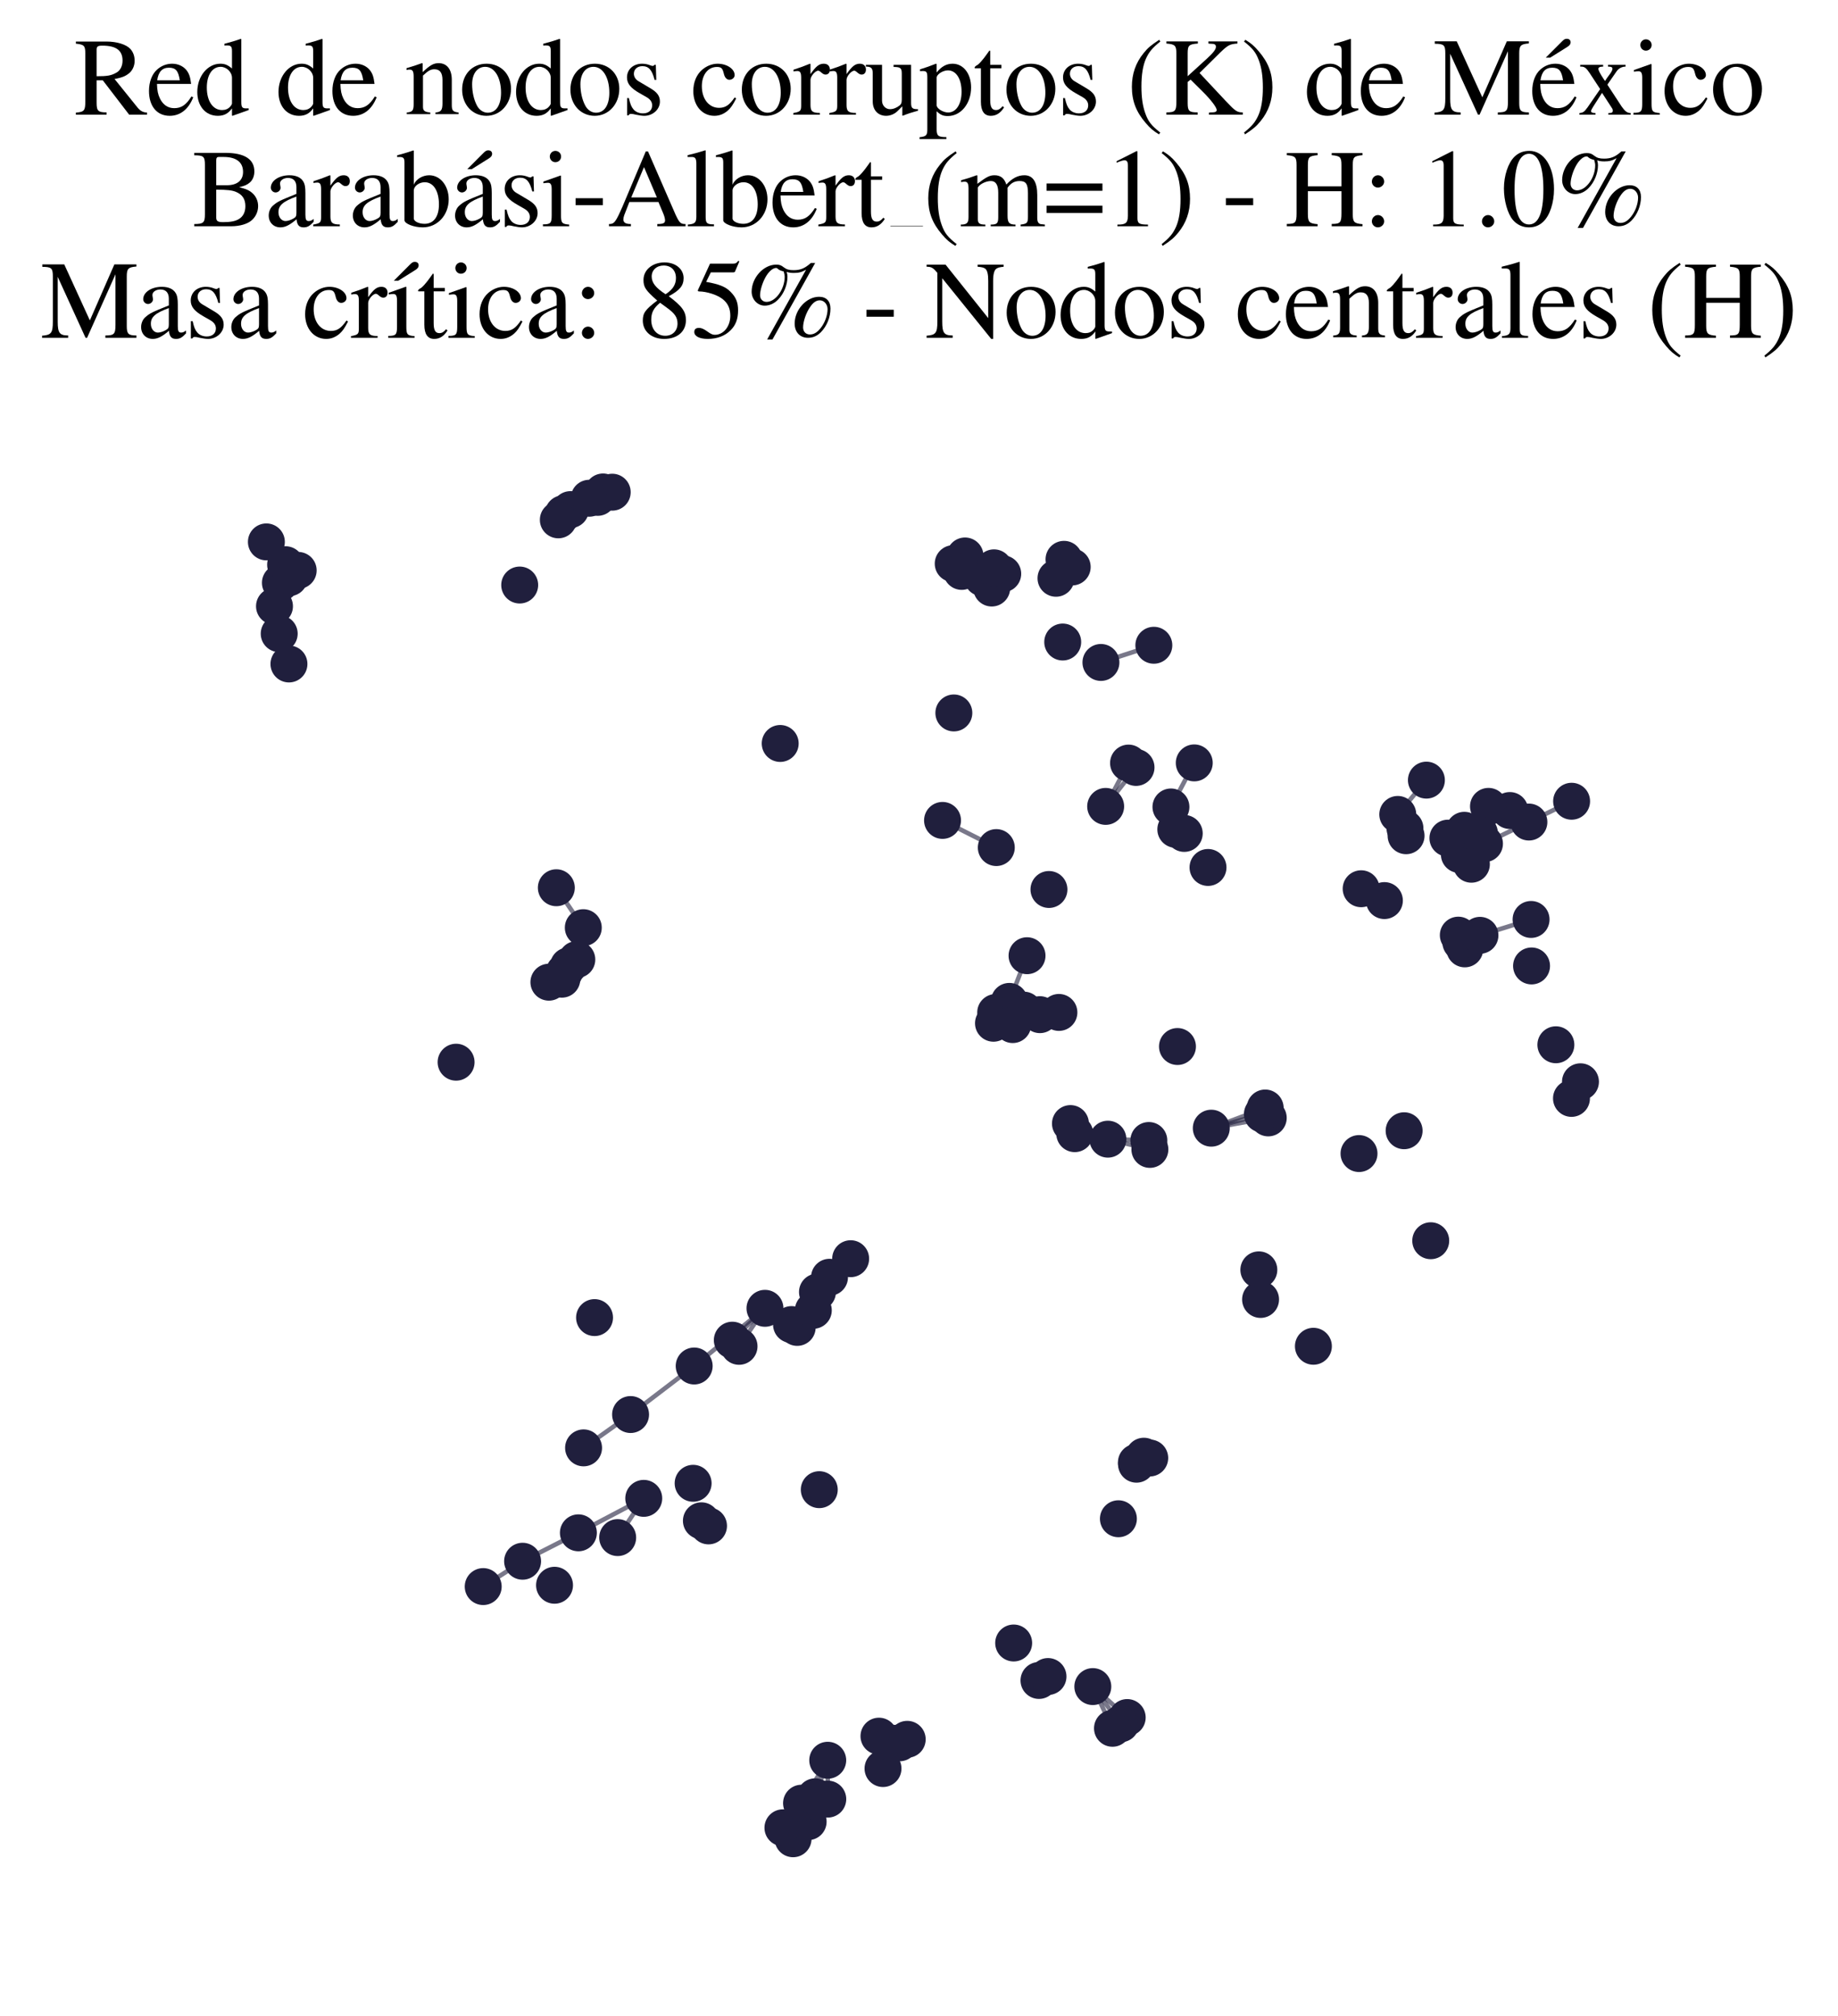 <?xml version="1.0" encoding="utf-8" standalone="no"?>
<!DOCTYPE svg PUBLIC "-//W3C//DTD SVG 1.1//EN"
  "http://www.w3.org/Graphics/SVG/1.1/DTD/svg11.dtd">
<svg xmlns:xlink="http://www.w3.org/1999/xlink" width="162.348pt" height="178.036pt" viewBox="0 0 162.348 178.036" xmlns="http://www.w3.org/2000/svg" version="1.1">
 <defs>
  <style type="text/css">*{stroke-linejoin: round; stroke-linecap: butt}</style>
 </defs>
 <g id="figure_1">
  <g id="patch_1">
   <path d="M 0 178.036 
L 162.348 178.036 
L 162.348 0 
L 0 0 
z
" style="fill: #ffffff"/>
  </g>
  <g id="axes_1">
   <g id="LineCollection_1">
    <path d="M 77.638 153.346 
L 77.995 156.207 
" clip-path="url(#p9d39377d20)" style="fill: none; stroke: #201f3d; stroke-opacity: 0.6; stroke-width: 0.4"/>
    <path d="M 72.206 114.118 
L 70.416 117.244 
" clip-path="url(#p9d39377d20)" style="fill: none; stroke: #201f3d; stroke-opacity: 0.6; stroke-width: 0.4"/>
    <path d="M 72.206 114.118 
L 69.914 116.993 
" clip-path="url(#p9d39377d20)" style="fill: none; stroke: #201f3d; stroke-opacity: 0.6; stroke-width: 0.4"/>
    <path d="M 64.684 118.371 
L 67.569 115.557 
" clip-path="url(#p9d39377d20)" style="fill: none; stroke: #201f3d; stroke-opacity: 0.6; stroke-width: 0.4"/>
    <path d="M 67.569 115.557 
L 61.316 120.652 
" clip-path="url(#p9d39377d20)" style="fill: none; stroke: #201f3d; stroke-opacity: 0.6; stroke-width: 0.4"/>
    <path d="M 67.569 115.557 
L 65.279 118.915 
" clip-path="url(#p9d39377d20)" style="fill: none; stroke: #201f3d; stroke-opacity: 0.6; stroke-width: 0.4"/>
    <path d="M 51.522 81.937 
L 49.14 78.41 
" clip-path="url(#p9d39377d20)" style="fill: none; stroke: #201f3d; stroke-opacity: 0.6; stroke-width: 0.4"/>
    <path d="M 99.565 151.702 
L 96.527 148.967 
" clip-path="url(#p9d39377d20)" style="fill: none; stroke: #201f3d; stroke-opacity: 0.6; stroke-width: 0.4"/>
    <path d="M 93.532 89.423 
L 91.855 89.62 
" clip-path="url(#p9d39377d20)" style="fill: none; stroke: #201f3d; stroke-opacity: 0.6; stroke-width: 0.4"/>
    <path d="M 123.463 71.934 
L 125.992 68.906 
" clip-path="url(#p9d39377d20)" style="fill: none; stroke: #201f3d; stroke-opacity: 0.6; stroke-width: 0.4"/>
    <path d="M 101.475 100.734 
L 97.859 100.617 
" clip-path="url(#p9d39377d20)" style="fill: none; stroke: #201f3d; stroke-opacity: 0.6; stroke-width: 0.4"/>
    <path d="M 83.253 72.463 
L 88.002 74.862 
" clip-path="url(#p9d39377d20)" style="fill: none; stroke: #201f3d; stroke-opacity: 0.6; stroke-width: 0.4"/>
    <path d="M 111.505 98.402 
L 106.991 99.646 
" clip-path="url(#p9d39377d20)" style="fill: none; stroke: #201f3d; stroke-opacity: 0.6; stroke-width: 0.4"/>
    <path d="M 106.991 99.646 
L 112.023 98.739 
" clip-path="url(#p9d39377d20)" style="fill: none; stroke: #201f3d; stroke-opacity: 0.6; stroke-width: 0.4"/>
    <path d="M 106.991 99.646 
L 111.752 97.864 
" clip-path="url(#p9d39377d20)" style="fill: none; stroke: #201f3d; stroke-opacity: 0.6; stroke-width: 0.4"/>
    <path d="M 73.269 112.814 
L 71.839 115.734 
" clip-path="url(#p9d39377d20)" style="fill: none; stroke: #201f3d; stroke-opacity: 0.6; stroke-width: 0.4"/>
    <path d="M 87.947 89.429 
L 90.435 89.219 
" clip-path="url(#p9d39377d20)" style="fill: none; stroke: #201f3d; stroke-opacity: 0.6; stroke-width: 0.4"/>
    <path d="M 133.36 71.589 
L 130.675 73.59 
" clip-path="url(#p9d39377d20)" style="fill: none; stroke: #201f3d; stroke-opacity: 0.6; stroke-width: 0.4"/>
    <path d="M 103.428 71.275 
L 105.487 67.383 
" clip-path="url(#p9d39377d20)" style="fill: none; stroke: #201f3d; stroke-opacity: 0.6; stroke-width: 0.4"/>
    <path d="M 89.155 88.448 
L 90.717 84.413 
" clip-path="url(#p9d39377d20)" style="fill: none; stroke: #201f3d; stroke-opacity: 0.6; stroke-width: 0.4"/>
    <path d="M 71.382 160.899 
L 72.005 158.702 
" clip-path="url(#p9d39377d20)" style="fill: none; stroke: #201f3d; stroke-opacity: 0.6; stroke-width: 0.4"/>
    <path d="M 97.244 58.511 
L 101.917 56.993 
" clip-path="url(#p9d39377d20)" style="fill: none; stroke: #201f3d; stroke-opacity: 0.6; stroke-width: 0.4"/>
    <path d="M 97.661 71.225 
L 100.344 67.785 
" clip-path="url(#p9d39377d20)" style="fill: none; stroke: #201f3d; stroke-opacity: 0.6; stroke-width: 0.4"/>
    <path d="M 97.661 71.225 
L 99.682 67.399 
" clip-path="url(#p9d39377d20)" style="fill: none; stroke: #201f3d; stroke-opacity: 0.6; stroke-width: 0.4"/>
    <path d="M 130.723 82.613 
L 135.238 81.211 
" clip-path="url(#p9d39377d20)" style="fill: none; stroke: #201f3d; stroke-opacity: 0.6; stroke-width: 0.4"/>
    <path d="M 135.046 72.608 
L 131.122 74.518 
" clip-path="url(#p9d39377d20)" style="fill: none; stroke: #201f3d; stroke-opacity: 0.6; stroke-width: 0.4"/>
    <path d="M 135.046 72.608 
L 138.818 70.77 
" clip-path="url(#p9d39377d20)" style="fill: none; stroke: #201f3d; stroke-opacity: 0.6; stroke-width: 0.4"/>
    <path d="M 97.859 100.617 
L 101.568 101.522 
" clip-path="url(#p9d39377d20)" style="fill: none; stroke: #201f3d; stroke-opacity: 0.6; stroke-width: 0.4"/>
    <path d="M 129.344 73.335 
L 131.476 71.223 
" clip-path="url(#p9d39377d20)" style="fill: none; stroke: #201f3d; stroke-opacity: 0.6; stroke-width: 0.4"/>
    <path d="M 69.155 161.439 
L 70.799 159.266 
" clip-path="url(#p9d39377d20)" style="fill: none; stroke: #201f3d; stroke-opacity: 0.6; stroke-width: 0.4"/>
    <path d="M 90.435 89.219 
L 87.753 90.378 
" clip-path="url(#p9d39377d20)" style="fill: none; stroke: #201f3d; stroke-opacity: 0.6; stroke-width: 0.4"/>
    <path d="M 90.435 89.219 
L 91.855 89.62 
" clip-path="url(#p9d39377d20)" style="fill: none; stroke: #201f3d; stroke-opacity: 0.6; stroke-width: 0.4"/>
    <path d="M 90.435 89.219 
L 89.453 90.497 
" clip-path="url(#p9d39377d20)" style="fill: none; stroke: #201f3d; stroke-opacity: 0.6; stroke-width: 0.4"/>
    <path d="M 56.862 132.342 
L 51.088 135.387 
" clip-path="url(#p9d39377d20)" style="fill: none; stroke: #201f3d; stroke-opacity: 0.6; stroke-width: 0.4"/>
    <path d="M 56.862 132.342 
L 54.559 135.808 
" clip-path="url(#p9d39377d20)" style="fill: none; stroke: #201f3d; stroke-opacity: 0.6; stroke-width: 0.4"/>
    <path d="M 51.088 135.387 
L 46.16 137.896 
" clip-path="url(#p9d39377d20)" style="fill: none; stroke: #201f3d; stroke-opacity: 0.6; stroke-width: 0.4"/>
    <path d="M 25.227 49.878 
L 23.529 47.863 
" clip-path="url(#p9d39377d20)" style="fill: none; stroke: #201f3d; stroke-opacity: 0.6; stroke-width: 0.4"/>
    <path d="M 73.112 155.474 
L 70.799 159.266 
" clip-path="url(#p9d39377d20)" style="fill: none; stroke: #201f3d; stroke-opacity: 0.6; stroke-width: 0.4"/>
    <path d="M 73.112 155.474 
L 72.005 158.702 
" clip-path="url(#p9d39377d20)" style="fill: none; stroke: #201f3d; stroke-opacity: 0.6; stroke-width: 0.4"/>
    <path d="M 73.112 155.474 
L 73.116 158.906 
" clip-path="url(#p9d39377d20)" style="fill: none; stroke: #201f3d; stroke-opacity: 0.6; stroke-width: 0.4"/>
    <path d="M 70.799 159.266 
L 70.052 162.409 
" clip-path="url(#p9d39377d20)" style="fill: none; stroke: #201f3d; stroke-opacity: 0.6; stroke-width: 0.4"/>
    <path d="M 46.16 137.896 
L 42.681 140.134 
" clip-path="url(#p9d39377d20)" style="fill: none; stroke: #201f3d; stroke-opacity: 0.6; stroke-width: 0.4"/>
    <path d="M 96.527 148.967 
L 98.264 152.651 
" clip-path="url(#p9d39377d20)" style="fill: none; stroke: #201f3d; stroke-opacity: 0.6; stroke-width: 0.4"/>
    <path d="M 96.527 148.967 
L 98.989 152.256 
" clip-path="url(#p9d39377d20)" style="fill: none; stroke: #201f3d; stroke-opacity: 0.6; stroke-width: 0.4"/>
    <path d="M 61.316 120.652 
L 55.698 124.939 
" clip-path="url(#p9d39377d20)" style="fill: none; stroke: #201f3d; stroke-opacity: 0.6; stroke-width: 0.4"/>
    <path d="M 55.698 124.939 
L 51.546 127.883 
" clip-path="url(#p9d39377d20)" style="fill: none; stroke: #201f3d; stroke-opacity: 0.6; stroke-width: 0.4"/>
   </g>
   <g id="PathCollection_1">
    <defs>
     <path id="m8700449c22" d="M 0 1.581 
C 0.419 1.581 0.822 1.415 1.118 1.118 
C 1.415 0.822 1.581 0.419 1.581 0 
C 1.581 -0.419 1.415 -0.822 1.118 -1.118 
C 0.822 -1.415 0.419 -1.581 0 -1.581 
C -0.419 -1.581 -0.822 -1.415 -1.118 -1.118 
C -1.415 -0.822 -1.581 -0.419 -1.581 0 
C -1.581 0.419 -1.415 0.822 -1.118 1.118 
C -0.822 1.415 -0.419 1.581 0 1.581 
z
" style="stroke: #201f3d; stroke-width: 0.1"/>
    </defs>
    <g clip-path="url(#p9d39377d20)">
     <use xlink:href="#m8700449c22" x="94.551" y="99.239" style="fill: #201f3d; stroke: #201f3d; stroke-width: 0.1"/>
     <use xlink:href="#m8700449c22" x="135.28" y="85.317" style="fill: #201f3d; stroke: #201f3d; stroke-width: 0.1"/>
     <use xlink:href="#m8700449c22" x="97.859" y="100.617" style="fill: #201f3d; stroke: #201f3d; stroke-width: 0.1"/>
     <use xlink:href="#m8700449c22" x="54.559" y="135.808" style="fill: #201f3d; stroke: #201f3d; stroke-width: 0.1"/>
     <use xlink:href="#m8700449c22" x="51.546" y="127.883" style="fill: #201f3d; stroke: #201f3d; stroke-width: 0.1"/>
     <use xlink:href="#m8700449c22" x="128.838" y="74.786" style="fill: #201f3d; stroke: #201f3d; stroke-width: 0.1"/>
     <use xlink:href="#m8700449c22" x="77.638" y="153.346" style="fill: #201f3d; stroke: #201f3d; stroke-width: 0.1"/>
     <use xlink:href="#m8700449c22" x="68.914" y="65.667" style="fill: #201f3d; stroke: #201f3d; stroke-width: 0.1"/>
     <use xlink:href="#m8700449c22" x="93.983" y="49.403" style="fill: #201f3d; stroke: #201f3d; stroke-width: 0.1"/>
     <use xlink:href="#m8700449c22" x="133.36" y="71.589" style="fill: #201f3d; stroke: #201f3d; stroke-width: 0.1"/>
     <use xlink:href="#m8700449c22" x="104.004" y="92.434" style="fill: #201f3d; stroke: #201f3d; stroke-width: 0.1"/>
     <use xlink:href="#m8700449c22" x="77.995" y="156.207" style="fill: #201f3d; stroke: #201f3d; stroke-width: 0.1"/>
     <use xlink:href="#m8700449c22" x="125.992" y="68.906" style="fill: #201f3d; stroke: #201f3d; stroke-width: 0.1"/>
     <use xlink:href="#m8700449c22" x="92.653" y="78.564" style="fill: #201f3d; stroke: #201f3d; stroke-width: 0.1"/>
     <use xlink:href="#m8700449c22" x="129.344" y="73.335" style="fill: #201f3d; stroke: #201f3d; stroke-width: 0.1"/>
     <use xlink:href="#m8700449c22" x="88.57" y="50.679" style="fill: #201f3d; stroke: #201f3d; stroke-width: 0.1"/>
     <use xlink:href="#m8700449c22" x="75.137" y="111.175" style="fill: #201f3d; stroke: #201f3d; stroke-width: 0.1"/>
     <use xlink:href="#m8700449c22" x="112.023" y="98.739" style="fill: #201f3d; stroke: #201f3d; stroke-width: 0.1"/>
     <use xlink:href="#m8700449c22" x="72.365" y="131.575" style="fill: #201f3d; stroke: #201f3d; stroke-width: 0.1"/>
     <use xlink:href="#m8700449c22" x="101.036" y="128.619" style="fill: #201f3d; stroke: #201f3d; stroke-width: 0.1"/>
     <use xlink:href="#m8700449c22" x="111.345" y="114.775" style="fill: #201f3d; stroke: #201f3d; stroke-width: 0.1"/>
     <use xlink:href="#m8700449c22" x="84.252" y="62.971" style="fill: #201f3d; stroke: #201f3d; stroke-width: 0.1"/>
     <use xlink:href="#m8700449c22" x="99.565" y="151.702" style="fill: #201f3d; stroke: #201f3d; stroke-width: 0.1"/>
     <use xlink:href="#m8700449c22" x="105.487" y="67.383" style="fill: #201f3d; stroke: #201f3d; stroke-width: 0.1"/>
     <use xlink:href="#m8700449c22" x="139.601" y="95.548" style="fill: #201f3d; stroke: #201f3d; stroke-width: 0.1"/>
     <use xlink:href="#m8700449c22" x="48.981" y="140.017" style="fill: #201f3d; stroke: #201f3d; stroke-width: 0.1"/>
     <use xlink:href="#m8700449c22" x="65.279" y="118.915" style="fill: #201f3d; stroke: #201f3d; stroke-width: 0.1"/>
     <use xlink:href="#m8700449c22" x="51.088" y="135.387" style="fill: #201f3d; stroke: #201f3d; stroke-width: 0.1"/>
     <use xlink:href="#m8700449c22" x="72.206" y="114.118" style="fill: #201f3d; stroke: #201f3d; stroke-width: 0.1"/>
     <use xlink:href="#m8700449c22" x="100.377" y="129.162" style="fill: #201f3d; stroke: #201f3d; stroke-width: 0.1"/>
     <use xlink:href="#m8700449c22" x="70.416" y="117.244" style="fill: #201f3d; stroke: #201f3d; stroke-width: 0.1"/>
     <use xlink:href="#m8700449c22" x="49.626" y="86.488" style="fill: #201f3d; stroke: #201f3d; stroke-width: 0.1"/>
     <use xlink:href="#m8700449c22" x="84.196" y="49.783" style="fill: #201f3d; stroke: #201f3d; stroke-width: 0.1"/>
     <use xlink:href="#m8700449c22" x="45.904" y="51.673" style="fill: #201f3d; stroke: #201f3d; stroke-width: 0.1"/>
     <use xlink:href="#m8700449c22" x="128.904" y="75.472" style="fill: #201f3d; stroke: #201f3d; stroke-width: 0.1"/>
     <use xlink:href="#m8700449c22" x="101.554" y="128.778" style="fill: #201f3d; stroke: #201f3d; stroke-width: 0.1"/>
     <use xlink:href="#m8700449c22" x="85.24" y="49.105" style="fill: #201f3d; stroke: #201f3d; stroke-width: 0.1"/>
     <use xlink:href="#m8700449c22" x="70.052" y="162.409" style="fill: #201f3d; stroke: #201f3d; stroke-width: 0.1"/>
     <use xlink:href="#m8700449c22" x="79.463" y="153.934" style="fill: #201f3d; stroke: #201f3d; stroke-width: 0.1"/>
     <use xlink:href="#m8700449c22" x="73.116" y="158.906" style="fill: #201f3d; stroke: #201f3d; stroke-width: 0.1"/>
     <use xlink:href="#m8700449c22" x="129.546" y="75.776" style="fill: #201f3d; stroke: #201f3d; stroke-width: 0.1"/>
     <use xlink:href="#m8700449c22" x="48.483" y="86.752" style="fill: #201f3d; stroke: #201f3d; stroke-width: 0.1"/>
     <use xlink:href="#m8700449c22" x="98.989" y="152.256" style="fill: #201f3d; stroke: #201f3d; stroke-width: 0.1"/>
     <use xlink:href="#m8700449c22" x="87.417" y="51.243" style="fill: #201f3d; stroke: #201f3d; stroke-width: 0.1"/>
     <use xlink:href="#m8700449c22" x="71.382" y="160.899" style="fill: #201f3d; stroke: #201f3d; stroke-width: 0.1"/>
     <use xlink:href="#m8700449c22" x="56.862" y="132.342" style="fill: #201f3d; stroke: #201f3d; stroke-width: 0.1"/>
     <use xlink:href="#m8700449c22" x="86.779" y="51.036" style="fill: #201f3d; stroke: #201f3d; stroke-width: 0.1"/>
     <use xlink:href="#m8700449c22" x="54.077" y="43.473" style="fill: #201f3d; stroke: #201f3d; stroke-width: 0.1"/>
     <use xlink:href="#m8700449c22" x="137.429" y="92.279" style="fill: #201f3d; stroke: #201f3d; stroke-width: 0.1"/>
     <use xlink:href="#m8700449c22" x="73.269" y="112.814" style="fill: #201f3d; stroke: #201f3d; stroke-width: 0.1"/>
     <use xlink:href="#m8700449c22" x="135.046" y="72.608" style="fill: #201f3d; stroke: #201f3d; stroke-width: 0.1"/>
     <use xlink:href="#m8700449c22" x="124.1" y="73.164" style="fill: #201f3d; stroke: #201f3d; stroke-width: 0.1"/>
     <use xlink:href="#m8700449c22" x="89.155" y="88.448" style="fill: #201f3d; stroke: #201f3d; stroke-width: 0.1"/>
     <use xlink:href="#m8700449c22" x="106.702" y="76.619" style="fill: #201f3d; stroke: #201f3d; stroke-width: 0.1"/>
     <use xlink:href="#m8700449c22" x="128.478" y="73.998" style="fill: #201f3d; stroke: #201f3d; stroke-width: 0.1"/>
     <use xlink:href="#m8700449c22" x="52.793" y="43.931" style="fill: #201f3d; stroke: #201f3d; stroke-width: 0.1"/>
     <use xlink:href="#m8700449c22" x="67.569" y="115.557" style="fill: #201f3d; stroke: #201f3d; stroke-width: 0.1"/>
     <use xlink:href="#m8700449c22" x="129.384" y="83.809" style="fill: #201f3d; stroke: #201f3d; stroke-width: 0.1"/>
     <use xlink:href="#m8700449c22" x="24.768" y="51.475" style="fill: #201f3d; stroke: #201f3d; stroke-width: 0.1"/>
     <use xlink:href="#m8700449c22" x="24.245" y="53.547" style="fill: #201f3d; stroke: #201f3d; stroke-width: 0.1"/>
     <use xlink:href="#m8700449c22" x="69.155" y="161.439" style="fill: #201f3d; stroke: #201f3d; stroke-width: 0.1"/>
     <use xlink:href="#m8700449c22" x="91.855" y="89.62" style="fill: #201f3d; stroke: #201f3d; stroke-width: 0.1"/>
     <use xlink:href="#m8700449c22" x="135.238" y="81.211" style="fill: #201f3d; stroke: #201f3d; stroke-width: 0.1"/>
     <use xlink:href="#m8700449c22" x="91.772" y="148.427" style="fill: #201f3d; stroke: #201f3d; stroke-width: 0.1"/>
     <use xlink:href="#m8700449c22" x="101.475" y="100.734" style="fill: #201f3d; stroke: #201f3d; stroke-width: 0.1"/>
     <use xlink:href="#m8700449c22" x="49.845" y="85.867" style="fill: #201f3d; stroke: #201f3d; stroke-width: 0.1"/>
     <use xlink:href="#m8700449c22" x="50.388" y="45.01" style="fill: #201f3d; stroke: #201f3d; stroke-width: 0.1"/>
     <use xlink:href="#m8700449c22" x="111.192" y="112.159" style="fill: #201f3d; stroke: #201f3d; stroke-width: 0.1"/>
     <use xlink:href="#m8700449c22" x="42.681" y="140.134" style="fill: #201f3d; stroke: #201f3d; stroke-width: 0.1"/>
     <use xlink:href="#m8700449c22" x="103.858" y="73.256" style="fill: #201f3d; stroke: #201f3d; stroke-width: 0.1"/>
     <use xlink:href="#m8700449c22" x="52.516" y="116.377" style="fill: #201f3d; stroke: #201f3d; stroke-width: 0.1"/>
     <use xlink:href="#m8700449c22" x="87.947" y="89.429" style="fill: #201f3d; stroke: #201f3d; stroke-width: 0.1"/>
     <use xlink:href="#m8700449c22" x="123.463" y="71.934" style="fill: #201f3d; stroke: #201f3d; stroke-width: 0.1"/>
     <use xlink:href="#m8700449c22" x="128.811" y="82.597" style="fill: #201f3d; stroke: #201f3d; stroke-width: 0.1"/>
     <use xlink:href="#m8700449c22" x="25.523" y="58.646" style="fill: #201f3d; stroke: #201f3d; stroke-width: 0.1"/>
     <use xlink:href="#m8700449c22" x="138.807" y="97.016" style="fill: #201f3d; stroke: #201f3d; stroke-width: 0.1"/>
     <use xlink:href="#m8700449c22" x="116.011" y="118.909" style="fill: #201f3d; stroke: #201f3d; stroke-width: 0.1"/>
     <use xlink:href="#m8700449c22" x="87.598" y="51.938" style="fill: #201f3d; stroke: #201f3d; stroke-width: 0.1"/>
     <use xlink:href="#m8700449c22" x="98.264" y="152.651" style="fill: #201f3d; stroke: #201f3d; stroke-width: 0.1"/>
     <use xlink:href="#m8700449c22" x="92.569" y="148.079" style="fill: #201f3d; stroke: #201f3d; stroke-width: 0.1"/>
     <use xlink:href="#m8700449c22" x="87.798" y="50.153" style="fill: #201f3d; stroke: #201f3d; stroke-width: 0.1"/>
     <use xlink:href="#m8700449c22" x="78.7" y="153.955" style="fill: #201f3d; stroke: #201f3d; stroke-width: 0.1"/>
     <use xlink:href="#m8700449c22" x="129.966" y="76.333" style="fill: #201f3d; stroke: #201f3d; stroke-width: 0.1"/>
     <use xlink:href="#m8700449c22" x="83.253" y="72.463" style="fill: #201f3d; stroke: #201f3d; stroke-width: 0.1"/>
     <use xlink:href="#m8700449c22" x="106.991" y="99.646" style="fill: #201f3d; stroke: #201f3d; stroke-width: 0.1"/>
     <use xlink:href="#m8700449c22" x="25.227" y="49.878" style="fill: #201f3d; stroke: #201f3d; stroke-width: 0.1"/>
     <use xlink:href="#m8700449c22" x="61.954" y="134.324" style="fill: #201f3d; stroke: #201f3d; stroke-width: 0.1"/>
     <use xlink:href="#m8700449c22" x="97.661" y="71.225" style="fill: #201f3d; stroke: #201f3d; stroke-width: 0.1"/>
     <use xlink:href="#m8700449c22" x="50.218" y="85.309" style="fill: #201f3d; stroke: #201f3d; stroke-width: 0.1"/>
     <use xlink:href="#m8700449c22" x="40.286" y="93.819" style="fill: #201f3d; stroke: #201f3d; stroke-width: 0.1"/>
     <use xlink:href="#m8700449c22" x="25.552" y="51.027" style="fill: #201f3d; stroke: #201f3d; stroke-width: 0.1"/>
     <use xlink:href="#m8700449c22" x="131.122" y="74.518" style="fill: #201f3d; stroke: #201f3d; stroke-width: 0.1"/>
     <use xlink:href="#m8700449c22" x="120.04" y="101.888" style="fill: #201f3d; stroke: #201f3d; stroke-width: 0.1"/>
     <use xlink:href="#m8700449c22" x="49.14" y="78.41" style="fill: #201f3d; stroke: #201f3d; stroke-width: 0.1"/>
     <use xlink:href="#m8700449c22" x="96.527" y="148.967" style="fill: #201f3d; stroke: #201f3d; stroke-width: 0.1"/>
     <use xlink:href="#m8700449c22" x="131.476" y="71.223" style="fill: #201f3d; stroke: #201f3d; stroke-width: 0.1"/>
     <use xlink:href="#m8700449c22" x="23.529" y="47.863" style="fill: #201f3d; stroke: #201f3d; stroke-width: 0.1"/>
     <use xlink:href="#m8700449c22" x="84.948" y="50.47" style="fill: #201f3d; stroke: #201f3d; stroke-width: 0.1"/>
     <use xlink:href="#m8700449c22" x="80.134" y="153.625" style="fill: #201f3d; stroke: #201f3d; stroke-width: 0.1"/>
     <use xlink:href="#m8700449c22" x="100.384" y="129.326" style="fill: #201f3d; stroke: #201f3d; stroke-width: 0.1"/>
     <use xlink:href="#m8700449c22" x="64.684" y="118.371" style="fill: #201f3d; stroke: #201f3d; stroke-width: 0.1"/>
     <use xlink:href="#m8700449c22" x="104.603" y="73.613" style="fill: #201f3d; stroke: #201f3d; stroke-width: 0.1"/>
     <use xlink:href="#m8700449c22" x="49.758" y="45.375" style="fill: #201f3d; stroke: #201f3d; stroke-width: 0.1"/>
     <use xlink:href="#m8700449c22" x="90.717" y="84.413" style="fill: #201f3d; stroke: #201f3d; stroke-width: 0.1"/>
     <use xlink:href="#m8700449c22" x="130.675" y="73.59" style="fill: #201f3d; stroke: #201f3d; stroke-width: 0.1"/>
     <use xlink:href="#m8700449c22" x="24.662" y="55.97" style="fill: #201f3d; stroke: #201f3d; stroke-width: 0.1"/>
     <use xlink:href="#m8700449c22" x="101.917" y="56.993" style="fill: #201f3d; stroke: #201f3d; stroke-width: 0.1"/>
     <use xlink:href="#m8700449c22" x="111.505" y="98.402" style="fill: #201f3d; stroke: #201f3d; stroke-width: 0.1"/>
     <use xlink:href="#m8700449c22" x="93.274" y="51.075" style="fill: #201f3d; stroke: #201f3d; stroke-width: 0.1"/>
     <use xlink:href="#m8700449c22" x="69.914" y="116.993" style="fill: #201f3d; stroke: #201f3d; stroke-width: 0.1"/>
     <use xlink:href="#m8700449c22" x="87.753" y="90.378" style="fill: #201f3d; stroke: #201f3d; stroke-width: 0.1"/>
     <use xlink:href="#m8700449c22" x="111.752" y="97.864" style="fill: #201f3d; stroke: #201f3d; stroke-width: 0.1"/>
     <use xlink:href="#m8700449c22" x="124.197" y="73.816" style="fill: #201f3d; stroke: #201f3d; stroke-width: 0.1"/>
     <use xlink:href="#m8700449c22" x="55.698" y="124.939" style="fill: #201f3d; stroke: #201f3d; stroke-width: 0.1"/>
     <use xlink:href="#m8700449c22" x="90.435" y="89.219" style="fill: #201f3d; stroke: #201f3d; stroke-width: 0.1"/>
     <use xlink:href="#m8700449c22" x="26.338" y="50.381" style="fill: #201f3d; stroke: #201f3d; stroke-width: 0.1"/>
     <use xlink:href="#m8700449c22" x="103.428" y="71.275" style="fill: #201f3d; stroke: #201f3d; stroke-width: 0.1"/>
     <use xlink:href="#m8700449c22" x="62.583" y="134.775" style="fill: #201f3d; stroke: #201f3d; stroke-width: 0.1"/>
     <use xlink:href="#m8700449c22" x="129.033" y="83.224" style="fill: #201f3d; stroke: #201f3d; stroke-width: 0.1"/>
     <use xlink:href="#m8700449c22" x="101.568" y="101.522" style="fill: #201f3d; stroke: #201f3d; stroke-width: 0.1"/>
     <use xlink:href="#m8700449c22" x="50.95" y="84.751" style="fill: #201f3d; stroke: #201f3d; stroke-width: 0.1"/>
     <use xlink:href="#m8700449c22" x="71.839" y="115.734" style="fill: #201f3d; stroke: #201f3d; stroke-width: 0.1"/>
     <use xlink:href="#m8700449c22" x="61.316" y="120.652" style="fill: #201f3d; stroke: #201f3d; stroke-width: 0.1"/>
     <use xlink:href="#m8700449c22" x="122.282" y="79.544" style="fill: #201f3d; stroke: #201f3d; stroke-width: 0.1"/>
     <use xlink:href="#m8700449c22" x="130.723" y="82.613" style="fill: #201f3d; stroke: #201f3d; stroke-width: 0.1"/>
     <use xlink:href="#m8700449c22" x="99.682" y="67.399" style="fill: #201f3d; stroke: #201f3d; stroke-width: 0.1"/>
     <use xlink:href="#m8700449c22" x="124.024" y="99.873" style="fill: #201f3d; stroke: #201f3d; stroke-width: 0.1"/>
     <use xlink:href="#m8700449c22" x="89.453" y="90.497" style="fill: #201f3d; stroke: #201f3d; stroke-width: 0.1"/>
     <use xlink:href="#m8700449c22" x="97.244" y="58.511" style="fill: #201f3d; stroke: #201f3d; stroke-width: 0.1"/>
     <use xlink:href="#m8700449c22" x="70.799" y="159.266" style="fill: #201f3d; stroke: #201f3d; stroke-width: 0.1"/>
     <use xlink:href="#m8700449c22" x="94.707" y="50.077" style="fill: #201f3d; stroke: #201f3d; stroke-width: 0.1"/>
     <use xlink:href="#m8700449c22" x="53.265" y="43.452" style="fill: #201f3d; stroke: #201f3d; stroke-width: 0.1"/>
     <use xlink:href="#m8700449c22" x="73.112" y="155.474" style="fill: #201f3d; stroke: #201f3d; stroke-width: 0.1"/>
     <use xlink:href="#m8700449c22" x="94.933" y="100.131" style="fill: #201f3d; stroke: #201f3d; stroke-width: 0.1"/>
     <use xlink:href="#m8700449c22" x="98.787" y="134.144" style="fill: #201f3d; stroke: #201f3d; stroke-width: 0.1"/>
     <use xlink:href="#m8700449c22" x="100.344" y="67.785" style="fill: #201f3d; stroke: #201f3d; stroke-width: 0.1"/>
     <use xlink:href="#m8700449c22" x="46.16" y="137.896" style="fill: #201f3d; stroke: #201f3d; stroke-width: 0.1"/>
     <use xlink:href="#m8700449c22" x="52.047" y="44.008" style="fill: #201f3d; stroke: #201f3d; stroke-width: 0.1"/>
     <use xlink:href="#m8700449c22" x="49.316" y="45.915" style="fill: #201f3d; stroke: #201f3d; stroke-width: 0.1"/>
     <use xlink:href="#m8700449c22" x="51.522" y="81.937" style="fill: #201f3d; stroke: #201f3d; stroke-width: 0.1"/>
     <use xlink:href="#m8700449c22" x="61.223" y="131.012" style="fill: #201f3d; stroke: #201f3d; stroke-width: 0.1"/>
     <use xlink:href="#m8700449c22" x="138.818" y="70.77" style="fill: #201f3d; stroke: #201f3d; stroke-width: 0.1"/>
     <use xlink:href="#m8700449c22" x="120.229" y="78.499" style="fill: #201f3d; stroke: #201f3d; stroke-width: 0.1"/>
     <use xlink:href="#m8700449c22" x="127.892" y="74.029" style="fill: #201f3d; stroke: #201f3d; stroke-width: 0.1"/>
     <use xlink:href="#m8700449c22" x="126.375" y="109.588" style="fill: #201f3d; stroke: #201f3d; stroke-width: 0.1"/>
     <use xlink:href="#m8700449c22" x="72.005" y="158.702" style="fill: #201f3d; stroke: #201f3d; stroke-width: 0.1"/>
     <use xlink:href="#m8700449c22" x="93.868" y="56.707" style="fill: #201f3d; stroke: #201f3d; stroke-width: 0.1"/>
     <use xlink:href="#m8700449c22" x="93.532" y="89.423" style="fill: #201f3d; stroke: #201f3d; stroke-width: 0.1"/>
     <use xlink:href="#m8700449c22" x="89.536" y="145.118" style="fill: #201f3d; stroke: #201f3d; stroke-width: 0.1"/>
     <use xlink:href="#m8700449c22" x="88.002" y="74.862" style="fill: #201f3d; stroke: #201f3d; stroke-width: 0.1"/>
    </g>
   </g>
   <g id="text_1">
    <!-- Red de nodos corruptos (K) de México -->
    <g transform="translate(6.536 10.132) scale(0.096 -0.096)">
     <defs>
      <path id="NimbusRomNo9L-Regu-52" d="M 4218 121 
C 3974 140 3846 205 3661 424 
L 2342 2061 
C 2771 2143 2963 2219 3174 2388 
C 3379 2553 3501 2818 3501 3113 
C 3501 3385 3418 3618 3251 3801 
C 3008 4059 2477 4224 1875 4224 
L 109 4224 
L 109 4102 
C 589 4051 653 3981 653 3528 
L 653 765 
C 653 236 589 159 109 121 
L 109 0 
L 1882 0 
L 1882 134 
C 1389 134 1306 219 1306 692 
L 1306 1984 
L 1664 1984 
L 3187 0 
L 4218 0 
L 4218 121 
z
M 1306 3762 
C 1306 3937 1376 3987 1632 3987 
C 2432 3987 2803 3716 2803 3123 
C 2803 2807 2669 2542 2438 2423 
C 2144 2258 1920 2221 1306 2221 
L 1306 3762 
z
" transform="scale(0.016)"/>
      <path id="NimbusRomNo9L-Regu-65" d="M 2611 1053 
C 2304 564 2029 378 1619 378 
C 1254 378 979 564 794 930 
C 678 1174 634 1386 621 1779 
L 2592 1779 
C 2541 2193 2477 2377 2317 2581 
C 2125 2811 1830 2944 1498 2944 
C 1178 2944 877 2829 634 2611 
C 333 2349 160 1894 160 1370 
C 160 486 621 -64 1357 -64 
C 1965 -64 2445 315 2714 1008 
L 2611 1053 
z
M 634 1984 
C 704 2479 922 2714 1312 2714 
C 1702 2714 1856 2535 1939 1984 
L 634 1984 
z
" transform="scale(0.016)"/>
      <path id="NimbusRomNo9L-Regu-64" d="M 2202 -64 
L 3142 269 
L 3142 365 
C 3027 365 3014 365 2995 365 
C 2765 365 2714 435 2714 731 
L 2714 4364 
L 2682 4377 
C 2374 4268 2150 4204 1741 4096 
L 1741 3994 
C 1792 4000 1830 4000 1882 4000 
C 2118 4000 2176 3936 2176 3672 
L 2176 2669 
C 1933 2874 1760 2944 1504 2944 
C 768 2944 173 2221 173 1312 
C 173 493 653 -64 1357 -64 
C 1715 -64 1958 64 2176 365 
L 2176 -45 
L 2202 -64 
z
M 2176 653 
C 2176 608 2131 531 2067 461 
C 1952 333 1792 269 1606 269 
C 1075 269 723 781 723 1568 
C 723 2291 1037 2765 1523 2765 
C 1862 2765 2176 2464 2176 2125 
L 2176 653 
z
" transform="scale(0.016)"/>
      <path id="NimbusRomNo9L-Regu-6e" d="M 102 2579 
C 141 2598 205 2605 275 2605 
C 454 2605 512 2509 512 2195 
L 512 608 
C 512 243 442 154 115 128 
L 115 32 
L 1472 32 
L 1472 128 
C 1146 154 1050 230 1050 461 
L 1050 2259 
C 1357 2547 1498 2624 1709 2624 
C 2022 2624 2176 2426 2176 2003 
L 2176 666 
C 2176 262 2093 154 1773 128 
L 1773 32 
L 3104 32 
L 3104 128 
C 2790 160 2714 237 2714 550 
L 2714 2016 
C 2714 2618 2432 2976 1958 2976 
C 1664 2976 1466 2867 1030 2458 
L 1030 2963 
L 986 2976 
C 672 2861 454 2790 102 2688 
L 102 2579 
z
" transform="scale(0.016)"/>
      <path id="NimbusRomNo9L-Regu-6f" d="M 1600 2944 
C 768 2944 186 2330 186 1446 
C 186 582 781 -64 1587 -64 
C 2394 -64 3008 614 3008 1498 
C 3008 2336 2419 2944 1600 2944 
z
M 1517 2765 
C 2054 2765 2432 2150 2432 1274 
C 2432 550 2144 115 1664 115 
C 1414 115 1178 269 1043 525 
C 864 858 762 1306 762 1760 
C 762 2368 1062 2765 1517 2765 
z
" transform="scale(0.016)"/>
      <path id="NimbusRomNo9L-Regu-73" d="M 2016 2010 
L 1990 2880 
L 1920 2880 
L 1907 2867 
C 1850 2822 1843 2816 1818 2816 
C 1779 2816 1715 2829 1645 2861 
C 1504 2915 1363 2944 1197 2944 
C 691 2944 326 2616 326 2154 
C 326 1796 531 1539 1075 1231 
L 1446 1020 
C 1670 892 1779 737 1779 539 
C 1779 256 1574 77 1248 77 
C 1030 77 832 159 710 298 
C 576 455 518 600 435 960 
L 333 960 
L 333 -39 
L 416 -39 
C 461 33 486 48 563 48 
C 621 48 710 35 858 -2 
C 1037 -39 1210 -64 1325 -64 
C 1818 -64 2227 308 2227 757 
C 2227 1077 2074 1289 1690 1520 
L 998 1930 
C 819 2033 723 2194 723 2367 
C 723 2624 922 2803 1216 2803 
C 1581 2803 1773 2583 1920 2010 
L 2016 2010 
z
" transform="scale(0.016)"/>
      <path id="NimbusRomNo9L-Regu-63" d="M 2547 998 
C 2240 550 2010 397 1645 397 
C 1062 397 653 909 653 1645 
C 653 2304 1005 2758 1523 2758 
C 1754 2758 1837 2688 1901 2451 
L 1939 2310 
C 1990 2131 2106 2016 2240 2016 
C 2406 2016 2547 2138 2547 2285 
C 2547 2643 2099 2944 1562 2944 
C 1248 2944 922 2816 659 2586 
C 339 2304 160 1869 160 1363 
C 160 531 666 -64 1376 -64 
C 1664 -64 1920 38 2150 237 
C 2323 390 2445 563 2637 941 
L 2547 998 
z
" transform="scale(0.016)"/>
      <path id="NimbusRomNo9L-Regu-72" d="M 45 2496 
C 134 2515 192 2522 269 2522 
C 429 2522 486 2419 486 2138 
L 486 538 
C 486 218 442 173 32 96 
L 32 0 
L 1568 0 
L 1568 102 
C 1133 102 1024 199 1024 565 
L 1024 2013 
C 1024 2219 1299 2541 1472 2541 
C 1510 2541 1568 2509 1638 2445 
C 1741 2355 1811 2317 1894 2317 
C 2048 2317 2144 2426 2144 2605 
C 2144 2816 2010 2944 1792 2944 
C 1523 2944 1338 2797 1024 2343 
L 1024 2931 
L 992 2944 
C 653 2803 422 2721 45 2599 
L 45 2496 
z
" transform="scale(0.016)"/>
      <path id="NimbusRomNo9L-Regu-75" d="M 3066 320 
L 3034 320 
C 2739 320 2669 390 2669 685 
L 2669 2880 
L 1658 2880 
L 1658 2758 
C 2054 2758 2131 2694 2131 2375 
L 2131 875 
C 2131 697 2099 607 2010 537 
C 1837 397 1638 320 1446 320 
C 1197 320 992 537 992 805 
L 992 2880 
L 58 2880 
L 58 2778 
C 365 2778 454 2682 454 2387 
L 454 770 
C 454 263 762 -64 1229 -64 
C 1466 -64 1715 38 1888 211 
L 2163 486 
L 2163 -45 
L 2189 -58 
C 2509 70 2739 141 3066 230 
L 3066 320 
z
" transform="scale(0.016)"/>
      <path id="NimbusRomNo9L-Regu-70" d="M 58 2516 
C 115 2522 160 2522 218 2522 
C 435 2522 480 2458 480 2155 
L 480 -855 
C 480 -1189 410 -1261 32 -1299 
L 32 -1408 
L 1581 -1408 
L 1581 -1293 
C 1101 -1293 1018 -1222 1018 -816 
L 1018 199 
C 1242 -13 1395 -77 1664 -77 
C 2419 -77 3008 643 3008 1575 
C 3008 2372 2560 2944 1939 2944 
C 1581 2944 1299 2784 1018 2438 
L 1018 2931 
L 979 2944 
C 634 2810 410 2726 58 2618 
L 58 2516 
z
M 1018 2136 
C 1018 2329 1376 2560 1670 2560 
C 2144 2560 2458 2071 2458 1324 
C 2458 611 2144 128 1683 128 
C 1382 128 1018 359 1018 552 
L 1018 2136 
z
" transform="scale(0.016)"/>
      <path id="NimbusRomNo9L-Regu-74" d="M 1632 2880 
L 986 2880 
L 986 3622 
C 986 3686 979 3706 941 3706 
C 896 3648 858 3590 813 3526 
C 570 3174 294 2867 192 2841 
C 122 2794 83 2748 83 2715 
C 83 2695 90 2682 109 2682 
L 448 2682 
L 448 751 
C 448 212 640 -64 1018 -64 
C 1331 -64 1574 90 1786 423 
L 1702 493 
C 1568 333 1459 269 1318 269 
C 1082 269 986 443 986 847 
L 986 2682 
L 1632 2682 
L 1632 2880 
z
" transform="scale(0.016)"/>
      <path id="NimbusRomNo9L-Regu-28" d="M 1888 4326 
C 1414 4019 1222 3853 986 3558 
C 531 3002 307 2362 307 1613 
C 307 800 544 173 1107 -480 
C 1370 -787 1536 -928 1869 -1133 
L 1946 -1030 
C 1434 -627 1254 -403 1082 77 
C 928 506 858 992 858 1632 
C 858 2304 941 2829 1114 3226 
C 1293 3622 1485 3853 1946 4224 
L 1888 4326 
z
" transform="scale(0.016)"/>
      <path id="NimbusRomNo9L-Regu-4b" d="M 2643 4109 
C 2720 4096 2784 4096 2810 4096 
C 3002 4096 3078 4045 3078 3917 
C 3078 3775 2931 3583 2579 3257 
L 1446 2224 
L 1446 3534 
C 1446 4000 1517 4071 2035 4109 
L 2035 4231 
L 218 4231 
L 218 4109 
C 717 4071 794 3988 794 3531 
L 794 750 
C 794 217 723 134 218 134 
L 218 0 
L 2022 0 
L 2022 134 
C 1523 134 1446 211 1446 683 
L 1446 1891 
L 1613 2026 
L 2291 1355 
C 2778 876 3123 422 3123 269 
C 3123 179 3034 134 2854 134 
C 2822 134 2752 134 2675 121 
L 2675 0 
L 4627 0 
L 4627 134 
C 4294 134 4205 198 3622 816 
L 2131 2409 
L 3347 3611 
C 3782 4026 3885 4077 4320 4109 
L 4320 4231 
L 2643 4231 
L 2643 4109 
z
" transform="scale(0.016)"/>
      <path id="NimbusRomNo9L-Regu-29" d="M 243 -1133 
C 717 -826 909 -659 1146 -365 
C 1600 192 1824 832 1824 1581 
C 1824 2400 1587 3021 1024 3674 
C 762 3981 595 4122 262 4326 
L 186 4224 
C 698 3821 870 3597 1050 3117 
C 1203 2688 1274 2202 1274 1562 
C 1274 896 1190 365 1018 -26 
C 838 -429 646 -659 186 -1030 
L 243 -1133 
z
" transform="scale(0.016)"/>
      <path id="NimbusRomNo9L-Regu-4d" d="M 4314 3667 
L 4314 751 
C 4314 217 4237 134 3731 134 
L 3731 0 
L 5523 0 
L 5523 134 
C 5056 134 4966 223 4966 681 
L 4966 3536 
C 4966 3993 5050 4077 5523 4115 
L 5523 4237 
L 4250 4237 
L 2835 1004 
L 1357 4237 
L 90 4237 
L 90 4096 
C 614 4096 698 4019 698 3550 
L 698 943 
C 698 282 608 159 77 121 
L 77 0 
L 1581 0 
L 1581 134 
C 1088 134 979 282 979 931 
L 979 3520 
L 2586 0 
L 2675 0 
L 4314 3667 
z
" transform="scale(0.016)"/>
      <path id="NimbusRomNo9L-Regu-b4" d="M 851 3264 
L 1837 3882 
C 1971 3964 2029 4047 2029 4148 
C 2029 4275 1946 4352 1805 4352 
C 1709 4352 1651 4320 1536 4206 
L 595 3264 
L 851 3264 
z
" transform="scale(0.016)"/>
      <path id="NimbusRomNo9L-Regu-78" d="M 1779 0 
L 3066 0 
L 3066 96 
C 2867 96 2739 198 2541 480 
L 1722 1735 
L 2253 2502 
C 2374 2675 2566 2778 2771 2778 
L 2771 2880 
L 1760 2880 
L 1760 2778 
C 1952 2778 2016 2740 2016 2649 
C 2016 2571 1939 2430 1779 2229 
C 1747 2191 1670 2075 1587 1946 
L 1498 2074 
C 1318 2342 1203 2560 1203 2643 
C 1203 2733 1286 2778 1478 2778 
L 1478 2880 
L 154 2880 
L 154 2778 
L 211 2778 
C 403 2778 506 2695 704 2396 
L 1306 1479 
L 576 422 
C 384 160 320 115 109 96 
L 109 0 
L 1037 0 
L 1037 96 
C 858 96 781 128 781 211 
C 781 250 826 346 909 474 
L 1414 1261 
L 1997 365 
C 2022 326 2035 288 2035 250 
C 2035 123 1990 96 1779 96 
L 1779 0 
z
" transform="scale(0.016)"/>
      <path id="NimbusRomNo9L-Regu-69" d="M 1120 2929 
L 128 2579 
L 128 2484 
L 179 2490 
C 256 2502 339 2509 397 2509 
C 550 2509 608 2406 608 2125 
L 608 640 
C 608 179 544 109 102 109 
L 102 0 
L 1619 0 
L 1619 96 
C 1197 128 1146 191 1146 650 
L 1146 2910 
L 1120 2929 
z
M 819 4352 
C 646 4352 499 4205 499 4026 
C 499 3847 640 3699 819 3699 
C 1005 3699 1152 3840 1152 4026 
C 1152 4205 1005 4352 819 4352 
z
" transform="scale(0.016)"/>
     </defs>
     <use xlink:href="#NimbusRomNo9L-Regu-52" transform="scale(0.996)"/>
     <use xlink:href="#NimbusRomNo9L-Regu-65" transform="translate(66.45 0) scale(0.996)"/>
     <use xlink:href="#NimbusRomNo9L-Regu-64" transform="translate(110.684 0) scale(0.996)"/>
     <use xlink:href="#NimbusRomNo9L-Regu-64" transform="translate(185.403 0) scale(0.996)"/>
     <use xlink:href="#NimbusRomNo9L-Regu-65" transform="translate(235.217 0) scale(0.996)"/>
     <use xlink:href="#NimbusRomNo9L-Regu-6e" transform="translate(304.357 0) scale(0.996)"/>
     <use xlink:href="#NimbusRomNo9L-Regu-6f" transform="translate(354.17 0) scale(0.996)"/>
     <use xlink:href="#NimbusRomNo9L-Regu-64" transform="translate(403.983 0) scale(0.996)"/>
     <use xlink:href="#NimbusRomNo9L-Regu-6f" transform="translate(453.796 0) scale(0.996)"/>
     <use xlink:href="#NimbusRomNo9L-Regu-73" transform="translate(503.61 0) scale(0.996)"/>
     <use xlink:href="#NimbusRomNo9L-Regu-63" transform="translate(567.27 0) scale(0.996)"/>
     <use xlink:href="#NimbusRomNo9L-Regu-6f" transform="translate(611.503 0) scale(0.996)"/>
     <use xlink:href="#NimbusRomNo9L-Regu-72" transform="translate(661.317 0) scale(0.996)"/>
     <use xlink:href="#NimbusRomNo9L-Regu-72" transform="translate(694.492 0) scale(0.996)"/>
     <use xlink:href="#NimbusRomNo9L-Regu-75" transform="translate(727.667 0) scale(0.996)"/>
     <use xlink:href="#NimbusRomNo9L-Regu-70" transform="translate(777.48 0) scale(0.996)"/>
     <use xlink:href="#NimbusRomNo9L-Regu-74" transform="translate(827.294 0) scale(0.996)"/>
     <use xlink:href="#NimbusRomNo9L-Regu-6f" transform="translate(854.989 0) scale(0.996)"/>
     <use xlink:href="#NimbusRomNo9L-Regu-73" transform="translate(904.802 0) scale(0.996)"/>
     <use xlink:href="#NimbusRomNo9L-Regu-28" transform="translate(968.462 0) scale(0.996)"/>
     <use xlink:href="#NimbusRomNo9L-Regu-4b" transform="translate(1001.637 0) scale(0.996)"/>
     <use xlink:href="#NimbusRomNo9L-Regu-29" transform="translate(1073.567 0) scale(0.996)"/>
     <use xlink:href="#NimbusRomNo9L-Regu-64" transform="translate(1131.649 0) scale(0.996)"/>
     <use xlink:href="#NimbusRomNo9L-Regu-65" transform="translate(1181.462 0) scale(0.996)"/>
     <use xlink:href="#NimbusRomNo9L-Regu-4d" transform="translate(1250.603 0) scale(0.996)"/>
     <use xlink:href="#NimbusRomNo9L-Regu-b4" transform="translate(1344.699 0.498) scale(0.996)"/>
     <use xlink:href="#NimbusRomNo9L-Regu-65" transform="translate(1339.17 0) scale(0.996)"/>
     <use xlink:href="#NimbusRomNo9L-Regu-78" transform="translate(1383.403 0) scale(0.996)"/>
     <use xlink:href="#NimbusRomNo9L-Regu-69" transform="translate(1433.216 0) scale(0.996)"/>
     <use xlink:href="#NimbusRomNo9L-Regu-63" transform="translate(1460.911 0) scale(0.996)"/>
     <use xlink:href="#NimbusRomNo9L-Regu-6f" transform="translate(1505.145 0) scale(0.996)"/>
    </g>
    <!-- Barabási-Albert_(m=1) - H: 1.0\%  -->
    <g transform="translate(16.994 19.984) scale(0.096 -0.096)">
     <defs>
      <path id="NimbusRomNo9L-Regu-42" d="M 109 4237 
L 109 4096 
C 646 4096 723 4026 723 3548 
L 723 689 
C 723 212 640 128 109 128 
L 109 0 
L 2246 0 
C 2746 0 3200 136 3437 356 
C 3667 564 3795 855 3795 1165 
C 3795 1451 3680 1710 3482 1897 
C 3290 2072 3117 2150 2701 2253 
C 3034 2335 3168 2398 3322 2531 
C 3482 2671 3578 2903 3578 3163 
C 3578 3871 3008 4237 1901 4237 
L 109 4237 
z
M 1376 2112 
C 1997 2112 2291 2080 2522 1982 
C 2886 1827 3059 1568 3059 1159 
C 3059 809 2925 555 2669 406 
C 2464 290 2202 238 1779 238 
C 1466 238 1376 296 1376 504 
L 1376 2112 
z
M 1376 2368 
L 1376 3812 
C 1376 3944 1421 4001 1517 4001 
L 1798 4001 
C 2534 4001 2925 3699 2925 3137 
C 2925 2646 2586 2368 1984 2368 
L 1376 2368 
z
" transform="scale(0.016)"/>
      <path id="NimbusRomNo9L-Regu-61" d="M 2829 423 
C 2720 333 2643 301 2547 301 
C 2400 301 2355 390 2355 672 
L 2355 1920 
C 2355 2253 2323 2438 2227 2592 
C 2086 2822 1811 2944 1434 2944 
C 832 2944 358 2630 358 2227 
C 358 2080 486 1952 634 1952 
C 787 1952 922 2080 922 2221 
C 922 2246 915 2278 909 2323 
C 896 2381 890 2432 890 2477 
C 890 2650 1094 2790 1350 2790 
C 1664 2790 1837 2605 1837 2259 
L 1837 1869 
C 851 1472 742 1421 467 1178 
C 326 1050 237 832 237 621 
C 237 218 518 -64 909 -64 
C 1190 -64 1453 70 1843 403 
C 1875 70 1990 -64 2253 -64 
C 2470 -64 2605 13 2829 256 
L 2829 423 
z
M 1837 783 
C 1837 584 1805 526 1670 449 
C 1517 359 1338 301 1203 301 
C 979 301 800 520 800 796 
L 800 822 
C 800 1201 1062 1433 1837 1715 
L 1837 783 
z
" transform="scale(0.016)"/>
      <path id="NimbusRomNo9L-Regu-62" d="M 979 4364 
L 947 4377 
C 678 4281 506 4230 205 4147 
L 19 4096 
L 19 3994 
C 58 4000 83 4000 128 4000 
C 384 4000 442 3942 442 3673 
L 442 347 
C 442 147 986 -64 1498 -64 
C 2342 -64 2995 640 2995 1555 
C 2995 2342 2509 2944 1869 2944 
C 1478 2944 1107 2714 979 2400 
L 979 4364 
z
M 979 2061 
C 979 2310 1280 2541 1613 2541 
C 2112 2541 2432 2042 2432 1261 
C 2432 550 2125 141 1600 141 
C 1267 141 979 288 979 448 
L 979 2061 
z
" transform="scale(0.016)"/>
      <path id="NimbusRomNo9L-Regu-2d" d="M 250 1619 
L 250 1216 
L 1824 1216 
L 1824 1619 
L 250 1619 
z
" transform="scale(0.016)"/>
      <path id="NimbusRomNo9L-Regu-41" d="M 4518 128 
C 4230 128 4166 192 3942 667 
L 2349 4320 
L 2221 4320 
L 890 1168 
C 480 231 403 128 96 128 
L 96 0 
L 1363 0 
L 1363 128 
C 1056 128 928 212 928 393 
C 928 470 947 560 979 645 
L 1274 1401 
L 2950 1401 
L 3213 778 
C 3290 602 3334 434 3334 342 
C 3334 180 3226 128 2886 128 
L 2886 0 
L 4518 0 
L 4518 128 
z
M 1382 1664 
L 2118 3416 
L 2861 1664 
L 1382 1664 
z
" transform="scale(0.016)"/>
      <path id="NimbusRomNo9L-Regu-6c" d="M 122 4000 
L 160 4000 
C 230 4000 307 4000 358 4000 
C 563 4000 627 3910 627 3610 
L 627 557 
C 627 211 538 128 134 96 
L 134 0 
L 1645 0 
L 1645 109 
C 1242 109 1165 173 1165 528 
L 1165 4371 
L 1139 4384 
C 806 4275 563 4211 122 4103 
L 122 4000 
z
" transform="scale(0.016)"/>
      <path id="NimbusRomNo9L-Regu-6d" d="M 122 2547 
C 205 2566 256 2573 326 2573 
C 493 2573 550 2470 550 2162 
L 550 539 
C 550 192 461 96 102 96 
L 102 0 
L 1523 0 
L 1523 96 
C 1184 96 1088 166 1088 418 
L 1088 2234 
C 1088 2246 1139 2310 1184 2355 
C 1344 2502 1619 2611 1843 2611 
C 2125 2611 2266 2385 2266 1932 
L 2266 528 
C 2266 167 2195 96 1830 96 
L 1830 0 
L 3264 0 
L 3264 96 
C 2899 96 2803 205 2803 603 
L 2803 2221 
C 2995 2496 3206 2611 3501 2611 
C 3866 2611 3981 2438 3981 1907 
L 3981 557 
C 3981 192 3930 141 3558 96 
L 3558 0 
L 4960 0 
L 4960 96 
L 4794 115 
C 4602 115 4518 230 4518 480 
L 4518 1802 
C 4518 2559 4269 2944 3776 2944 
C 3405 2944 3078 2778 2733 2407 
C 2618 2771 2400 2944 2054 2944 
C 1773 2944 1594 2854 1062 2451 
L 1062 2931 
L 1018 2944 
C 691 2822 474 2752 122 2656 
L 122 2547 
z
" transform="scale(0.016)"/>
      <path id="NimbusRomNo9L-Regu-3d" d="M 3418 2470 
L 192 2470 
L 192 2048 
L 3418 2048 
L 3418 2470 
z
M 3418 1190 
L 192 1190 
L 192 768 
L 3418 768 
L 3418 1190 
z
" transform="scale(0.016)"/>
      <path id="NimbusRomNo9L-Regu-31" d="M 1862 4339 
L 710 3757 
L 710 3667 
C 787 3699 858 3725 883 3738 
C 998 3783 1107 3808 1171 3808 
C 1306 3808 1363 3711 1363 3505 
L 1363 592 
C 1363 379 1312 232 1210 173 
C 1114 116 1024 96 755 96 
L 755 0 
L 2522 0 
L 2522 96 
C 2016 96 1914 160 1914 470 
L 1914 4327 
L 1862 4339 
z
" transform="scale(0.016)"/>
      <path id="NimbusRomNo9L-Regu-48" d="M 1338 2304 
L 1338 3533 
C 1338 3990 1408 4059 1901 4104 
L 1901 4224 
L 122 4224 
L 122 4104 
C 614 4059 685 3989 685 3527 
L 685 749 
C 685 210 621 134 122 134 
L 122 0 
L 1901 0 
L 1901 121 
C 1421 159 1338 242 1338 699 
L 1338 2022 
L 3277 2022 
L 3277 757 
C 3277 211 3213 134 2714 134 
L 2714 0 
L 4493 0 
L 4493 121 
C 4013 159 3930 242 3930 696 
L 3930 3529 
C 3930 3989 4000 4059 4493 4104 
L 4493 4224 
L 2714 4224 
L 2714 4104 
C 3206 4059 3277 3990 3277 3533 
L 3277 2304 
L 1338 2304 
z
" transform="scale(0.016)"/>
      <path id="NimbusRomNo9L-Regu-3a" d="M 870 2944 
C 678 2944 518 2777 518 2579 
C 518 2393 678 2233 864 2233 
C 1062 2233 1229 2393 1229 2579 
C 1229 2777 1062 2944 870 2944 
z
M 870 646 
C 678 646 518 480 518 281 
C 518 96 678 -64 864 -64 
C 1062 -64 1229 96 1229 281 
C 1229 480 1062 646 870 646 
z
" transform="scale(0.016)"/>
      <path id="NimbusRomNo9L-Regu-2e" d="M 800 646 
C 608 646 448 480 448 281 
C 448 96 608 -64 794 -64 
C 992 -64 1158 96 1158 281 
C 1158 480 992 646 800 646 
z
" transform="scale(0.016)"/>
      <path id="NimbusRomNo9L-Regu-30" d="M 1626 4352 
C 1274 4352 1005 4244 768 4020 
C 397 3661 154 2925 154 2176 
C 154 1479 365 730 666 372 
C 902 90 1229 -64 1600 -64 
C 1926 -64 2202 45 2432 269 
C 2803 621 3046 1364 3046 2138 
C 3046 3450 2464 4352 1626 4352 
z
M 1606 4186 
C 2144 4186 2432 3463 2432 2125 
C 2432 788 2150 103 1600 103 
C 1050 103 768 788 768 2119 
C 768 3476 1056 4186 1606 4186 
z
" transform="scale(0.016)"/>
      <path id="NimbusRomNo9L-Regu-25" d="M 4282 2368 
C 3558 2368 2874 1622 2874 824 
C 2874 325 3181 0 3642 0 
C 3930 0 4166 102 4390 325 
C 4730 670 4941 1187 4941 1686 
C 4941 2120 4698 2368 4282 2368 
z
M 4326 2164 
C 4570 2164 4774 1934 4774 1654 
C 4774 1290 4614 856 4371 556 
C 4166 301 3981 192 3750 192 
C 3520 192 3360 357 3360 601 
C 3360 939 3539 1462 3776 1793 
C 3949 2048 4128 2164 4326 2164 
z
M 4058 4320 
L 3808 4320 
C 3462 4008 3206 3904 2810 3904 
C 2554 3904 2406 3946 2253 4064 
C 2086 4194 2003 4224 1805 4224 
C 1075 4224 390 3468 390 2662 
C 390 2217 730 1856 1146 1856 
C 1421 1856 1709 1984 1920 2209 
C 2253 2549 2458 3056 2458 3526 
C 2458 3615 2445 3693 2413 3808 
C 2528 3763 2643 3744 2829 3744 
C 3110 3744 3277 3788 3533 3931 
L 1286 -96 
L 1594 -96 
L 4058 4320 
z
M 2240 3829 
C 2278 3702 2298 3607 2298 3518 
C 2298 2802 1773 2073 1254 2073 
C 1030 2073 877 2231 877 2460 
C 877 2726 1005 3157 1178 3474 
C 1363 3816 1606 4032 1805 4032 
C 1837 4032 1850 4025 1888 3993 
C 1978 3911 2054 3879 2240 3829 
z
" transform="scale(0.016)"/>
     </defs>
     <use xlink:href="#NimbusRomNo9L-Regu-42" transform="scale(0.996)"/>
     <use xlink:href="#NimbusRomNo9L-Regu-61" transform="translate(66.45 0) scale(0.996)"/>
     <use xlink:href="#NimbusRomNo9L-Regu-72" transform="translate(110.684 0) scale(0.996)"/>
     <use xlink:href="#NimbusRomNo9L-Regu-61" transform="translate(143.859 0) scale(0.996)"/>
     <use xlink:href="#NimbusRomNo9L-Regu-62" transform="translate(188.092 0) scale(0.996)"/>
     <use xlink:href="#NimbusRomNo9L-Regu-b4" transform="translate(243.435 0.498) scale(0.996)"/>
     <use xlink:href="#NimbusRomNo9L-Regu-61" transform="translate(237.906 0) scale(0.996)"/>
     <use xlink:href="#NimbusRomNo9L-Regu-73" transform="translate(282.139 0) scale(0.996)"/>
     <use xlink:href="#NimbusRomNo9L-Regu-69" transform="translate(320.893 0) scale(0.996)"/>
     <use xlink:href="#NimbusRomNo9L-Regu-2d" transform="translate(348.588 0) scale(0.996)"/>
     <use xlink:href="#NimbusRomNo9L-Regu-41" transform="translate(381.763 0) scale(0.996)"/>
     <use xlink:href="#NimbusRomNo9L-Regu-6c" transform="translate(453.693 0) scale(0.996)"/>
     <use xlink:href="#NimbusRomNo9L-Regu-62" transform="translate(481.388 0) scale(0.996)"/>
     <use xlink:href="#NimbusRomNo9L-Regu-65" transform="translate(531.202 0) scale(0.996)"/>
     <use xlink:href="#NimbusRomNo9L-Regu-72" transform="translate(575.435 0) scale(0.996)"/>
     <use xlink:href="#NimbusRomNo9L-Regu-74" transform="translate(608.61 0) scale(0.996)"/>
     <use xlink:href="#NimbusRomNo9L-Regu-28" transform="translate(672.171 0) scale(0.996)"/>
     <use xlink:href="#NimbusRomNo9L-Regu-6d" transform="translate(705.346 0) scale(0.996)"/>
     <use xlink:href="#NimbusRomNo9L-Regu-3d" transform="translate(782.855 0) scale(0.996)"/>
     <use xlink:href="#NimbusRomNo9L-Regu-31" transform="translate(839.043 0) scale(0.996)"/>
     <use xlink:href="#NimbusRomNo9L-Regu-29" transform="translate(888.856 0) scale(0.996)"/>
     <use xlink:href="#NimbusRomNo9L-Regu-2d" transform="translate(946.938 0) scale(0.996)"/>
     <use xlink:href="#NimbusRomNo9L-Regu-48" transform="translate(1005.02 0) scale(0.996)"/>
     <use xlink:href="#NimbusRomNo9L-Regu-3a" transform="translate(1076.95 0) scale(0.996)"/>
     <use xlink:href="#NimbusRomNo9L-Regu-31" transform="translate(1129.552 0) scale(0.996)"/>
     <use xlink:href="#NimbusRomNo9L-Regu-2e" transform="translate(1179.365 0) scale(0.996)"/>
     <use xlink:href="#NimbusRomNo9L-Regu-30" transform="translate(1204.271 0) scale(0.996)"/>
     <use xlink:href="#NimbusRomNo9L-Regu-25" transform="translate(1254.085 0) scale(0.996)"/>
     <path d="M 642.283 0 
L 672.171 0 
L 672.171 0.399 
L 642.283 0.399 
L 642.283 0 
z
"/>
    </g>
    <!-- Masa crítica: 85\% - Nodos centrales (H) -->
    <g transform="translate(3.6 29.836) scale(0.096 -0.096)">
     <defs>
      <path id="NimbusRomNo9L-Regu-11" d="M 1120 2950 
L 128 2598 
L 128 2502 
L 179 2508 
C 256 2521 339 2528 397 2528 
C 550 2528 608 2424 608 2141 
L 608 644 
C 608 180 544 109 102 109 
L 102 0 
L 1619 0 
L 1619 96 
C 1197 128 1146 192 1146 654 
L 1146 2931 
L 1120 2950 
z
" transform="scale(0.016)"/>
      <path id="NimbusRomNo9L-Regu-38" d="M 1856 2400 
C 2490 2740 2714 3008 2714 3444 
C 2714 3968 2253 4352 1613 4352 
C 915 4352 397 3924 397 3341 
C 397 2925 518 2740 1190 2151 
C 499 1626 358 1428 358 992 
C 358 372 864 -64 1587 -64 
C 2355 -64 2848 359 2848 1018 
C 2848 1511 2630 1824 1856 2400 
z
M 1741 1741 
C 2208 1408 2362 1178 2362 820 
C 2362 404 2074 116 1658 116 
C 1171 116 845 487 845 1044 
C 845 1453 986 1722 1357 2023 
L 1741 1741 
z
M 1670 2516 
C 1101 2887 870 3181 870 3540 
C 870 3911 1158 4173 1562 4173 
C 1997 4173 2272 3892 2272 3450 
C 2272 3085 2093 2797 1728 2554 
C 1696 2535 1696 2535 1670 2516 
z
" transform="scale(0.016)"/>
      <path id="NimbusRomNo9L-Regu-35" d="M 1158 3776 
L 2413 3776 
C 2515 3776 2541 3789 2560 3834 
L 2803 4403 
L 2746 4448 
C 2650 4314 2586 4282 2451 4282 
L 1114 4282 
L 416 2759 
C 410 2746 410 2740 410 2727 
C 410 2695 435 2676 486 2676 
C 691 2676 947 2631 1210 2547 
C 1946 2309 2285 1910 2285 1274 
C 2285 656 1894 173 1395 173 
C 1267 173 1158 218 966 360 
C 762 508 614 572 480 572 
C 294 572 205 495 205 334 
C 205 90 506 -64 986 -64 
C 1523 -64 1984 110 2304 438 
C 2598 728 2733 1094 2733 1583 
C 2733 2046 2611 2342 2291 2663 
C 2010 2947 1645 3094 890 3229 
L 1158 3776 
z
" transform="scale(0.016)"/>
      <path id="NimbusRomNo9L-Regu-4e" d="M 3917 -64 
L 3917 3287 
C 3917 3669 3981 3905 4102 3987 
C 4192 4051 4282 4077 4525 4102 
L 4525 4224 
L 3021 4224 
L 3021 4102 
C 3264 4083 3354 4057 3450 4000 
C 3578 3911 3635 3681 3635 3286 
L 3635 1136 
L 1171 4224 
L 77 4224 
L 77 4102 
C 352 4102 442 4051 698 3751 
L 698 938 
C 698 281 608 159 77 121 
L 77 0 
L 1581 0 
L 1581 134 
C 1088 134 979 281 979 928 
L 979 3439 
L 3808 -64 
L 3917 -64 
z
" transform="scale(0.016)"/>
     </defs>
     <use xlink:href="#NimbusRomNo9L-Regu-4d" transform="scale(0.996)"/>
     <use xlink:href="#NimbusRomNo9L-Regu-61" transform="translate(88.567 0) scale(0.996)"/>
     <use xlink:href="#NimbusRomNo9L-Regu-73" transform="translate(132.8 0) scale(0.996)"/>
     <use xlink:href="#NimbusRomNo9L-Regu-61" transform="translate(171.554 0) scale(0.996)"/>
     <use xlink:href="#NimbusRomNo9L-Regu-63" transform="translate(240.694 0) scale(0.996)"/>
     <use xlink:href="#NimbusRomNo9L-Regu-72" transform="translate(284.928 0) scale(0.996)"/>
     <use xlink:href="#NimbusRomNo9L-Regu-b4" transform="translate(315.363 0.498) scale(0.996)"/>
     <use xlink:href="#NimbusRomNo9L-Regu-11" transform="translate(318.103 0) scale(0.996)"/>
     <use xlink:href="#NimbusRomNo9L-Regu-74" transform="translate(345.798 0) scale(0.996)"/>
     <use xlink:href="#NimbusRomNo9L-Regu-69" transform="translate(373.493 0) scale(0.996)"/>
     <use xlink:href="#NimbusRomNo9L-Regu-63" transform="translate(401.189 0) scale(0.996)"/>
     <use xlink:href="#NimbusRomNo9L-Regu-61" transform="translate(445.422 0) scale(0.996)"/>
     <use xlink:href="#NimbusRomNo9L-Regu-3a" transform="translate(489.656 0) scale(0.996)"/>
     <use xlink:href="#NimbusRomNo9L-Regu-38" transform="translate(548.235 0) scale(0.996)"/>
     <use xlink:href="#NimbusRomNo9L-Regu-35" transform="translate(598.048 0) scale(0.996)"/>
     <use xlink:href="#NimbusRomNo9L-Regu-25" transform="translate(647.861 0) scale(0.996)"/>
     <use xlink:href="#NimbusRomNo9L-Regu-2d" transform="translate(755.756 0) scale(0.996)"/>
     <use xlink:href="#NimbusRomNo9L-Regu-4e" transform="translate(813.838 0) scale(0.996)"/>
     <use xlink:href="#NimbusRomNo9L-Regu-6f" transform="translate(885.768 0) scale(0.996)"/>
     <use xlink:href="#NimbusRomNo9L-Regu-64" transform="translate(935.581 0) scale(0.996)"/>
     <use xlink:href="#NimbusRomNo9L-Regu-6f" transform="translate(985.395 0) scale(0.996)"/>
     <use xlink:href="#NimbusRomNo9L-Regu-73" transform="translate(1035.208 0) scale(0.996)"/>
     <use xlink:href="#NimbusRomNo9L-Regu-63" transform="translate(1098.868 0) scale(0.996)"/>
     <use xlink:href="#NimbusRomNo9L-Regu-65" transform="translate(1143.102 0) scale(0.996)"/>
     <use xlink:href="#NimbusRomNo9L-Regu-6e" transform="translate(1187.335 0) scale(0.996)"/>
     <use xlink:href="#NimbusRomNo9L-Regu-74" transform="translate(1237.148 0) scale(0.996)"/>
     <use xlink:href="#NimbusRomNo9L-Regu-72" transform="translate(1264.844 0) scale(0.996)"/>
     <use xlink:href="#NimbusRomNo9L-Regu-61" transform="translate(1298.019 0) scale(0.996)"/>
     <use xlink:href="#NimbusRomNo9L-Regu-6c" transform="translate(1342.252 0) scale(0.996)"/>
     <use xlink:href="#NimbusRomNo9L-Regu-65" transform="translate(1369.948 0) scale(0.996)"/>
     <use xlink:href="#NimbusRomNo9L-Regu-73" transform="translate(1414.181 0) scale(0.996)"/>
     <use xlink:href="#NimbusRomNo9L-Regu-28" transform="translate(1477.842 0) scale(0.996)"/>
     <use xlink:href="#NimbusRomNo9L-Regu-48" transform="translate(1511.017 0) scale(0.996)"/>
     <use xlink:href="#NimbusRomNo9L-Regu-29" transform="translate(1582.947 0) scale(0.996)"/>
    </g>
   </g>
  </g>
 </g>
 <defs>
  <clipPath id="p9d39377d20">
   <rect x="11.424" y="35.836" width="139.5" height="138.6"/>
  </clipPath>
 </defs>
</svg>
